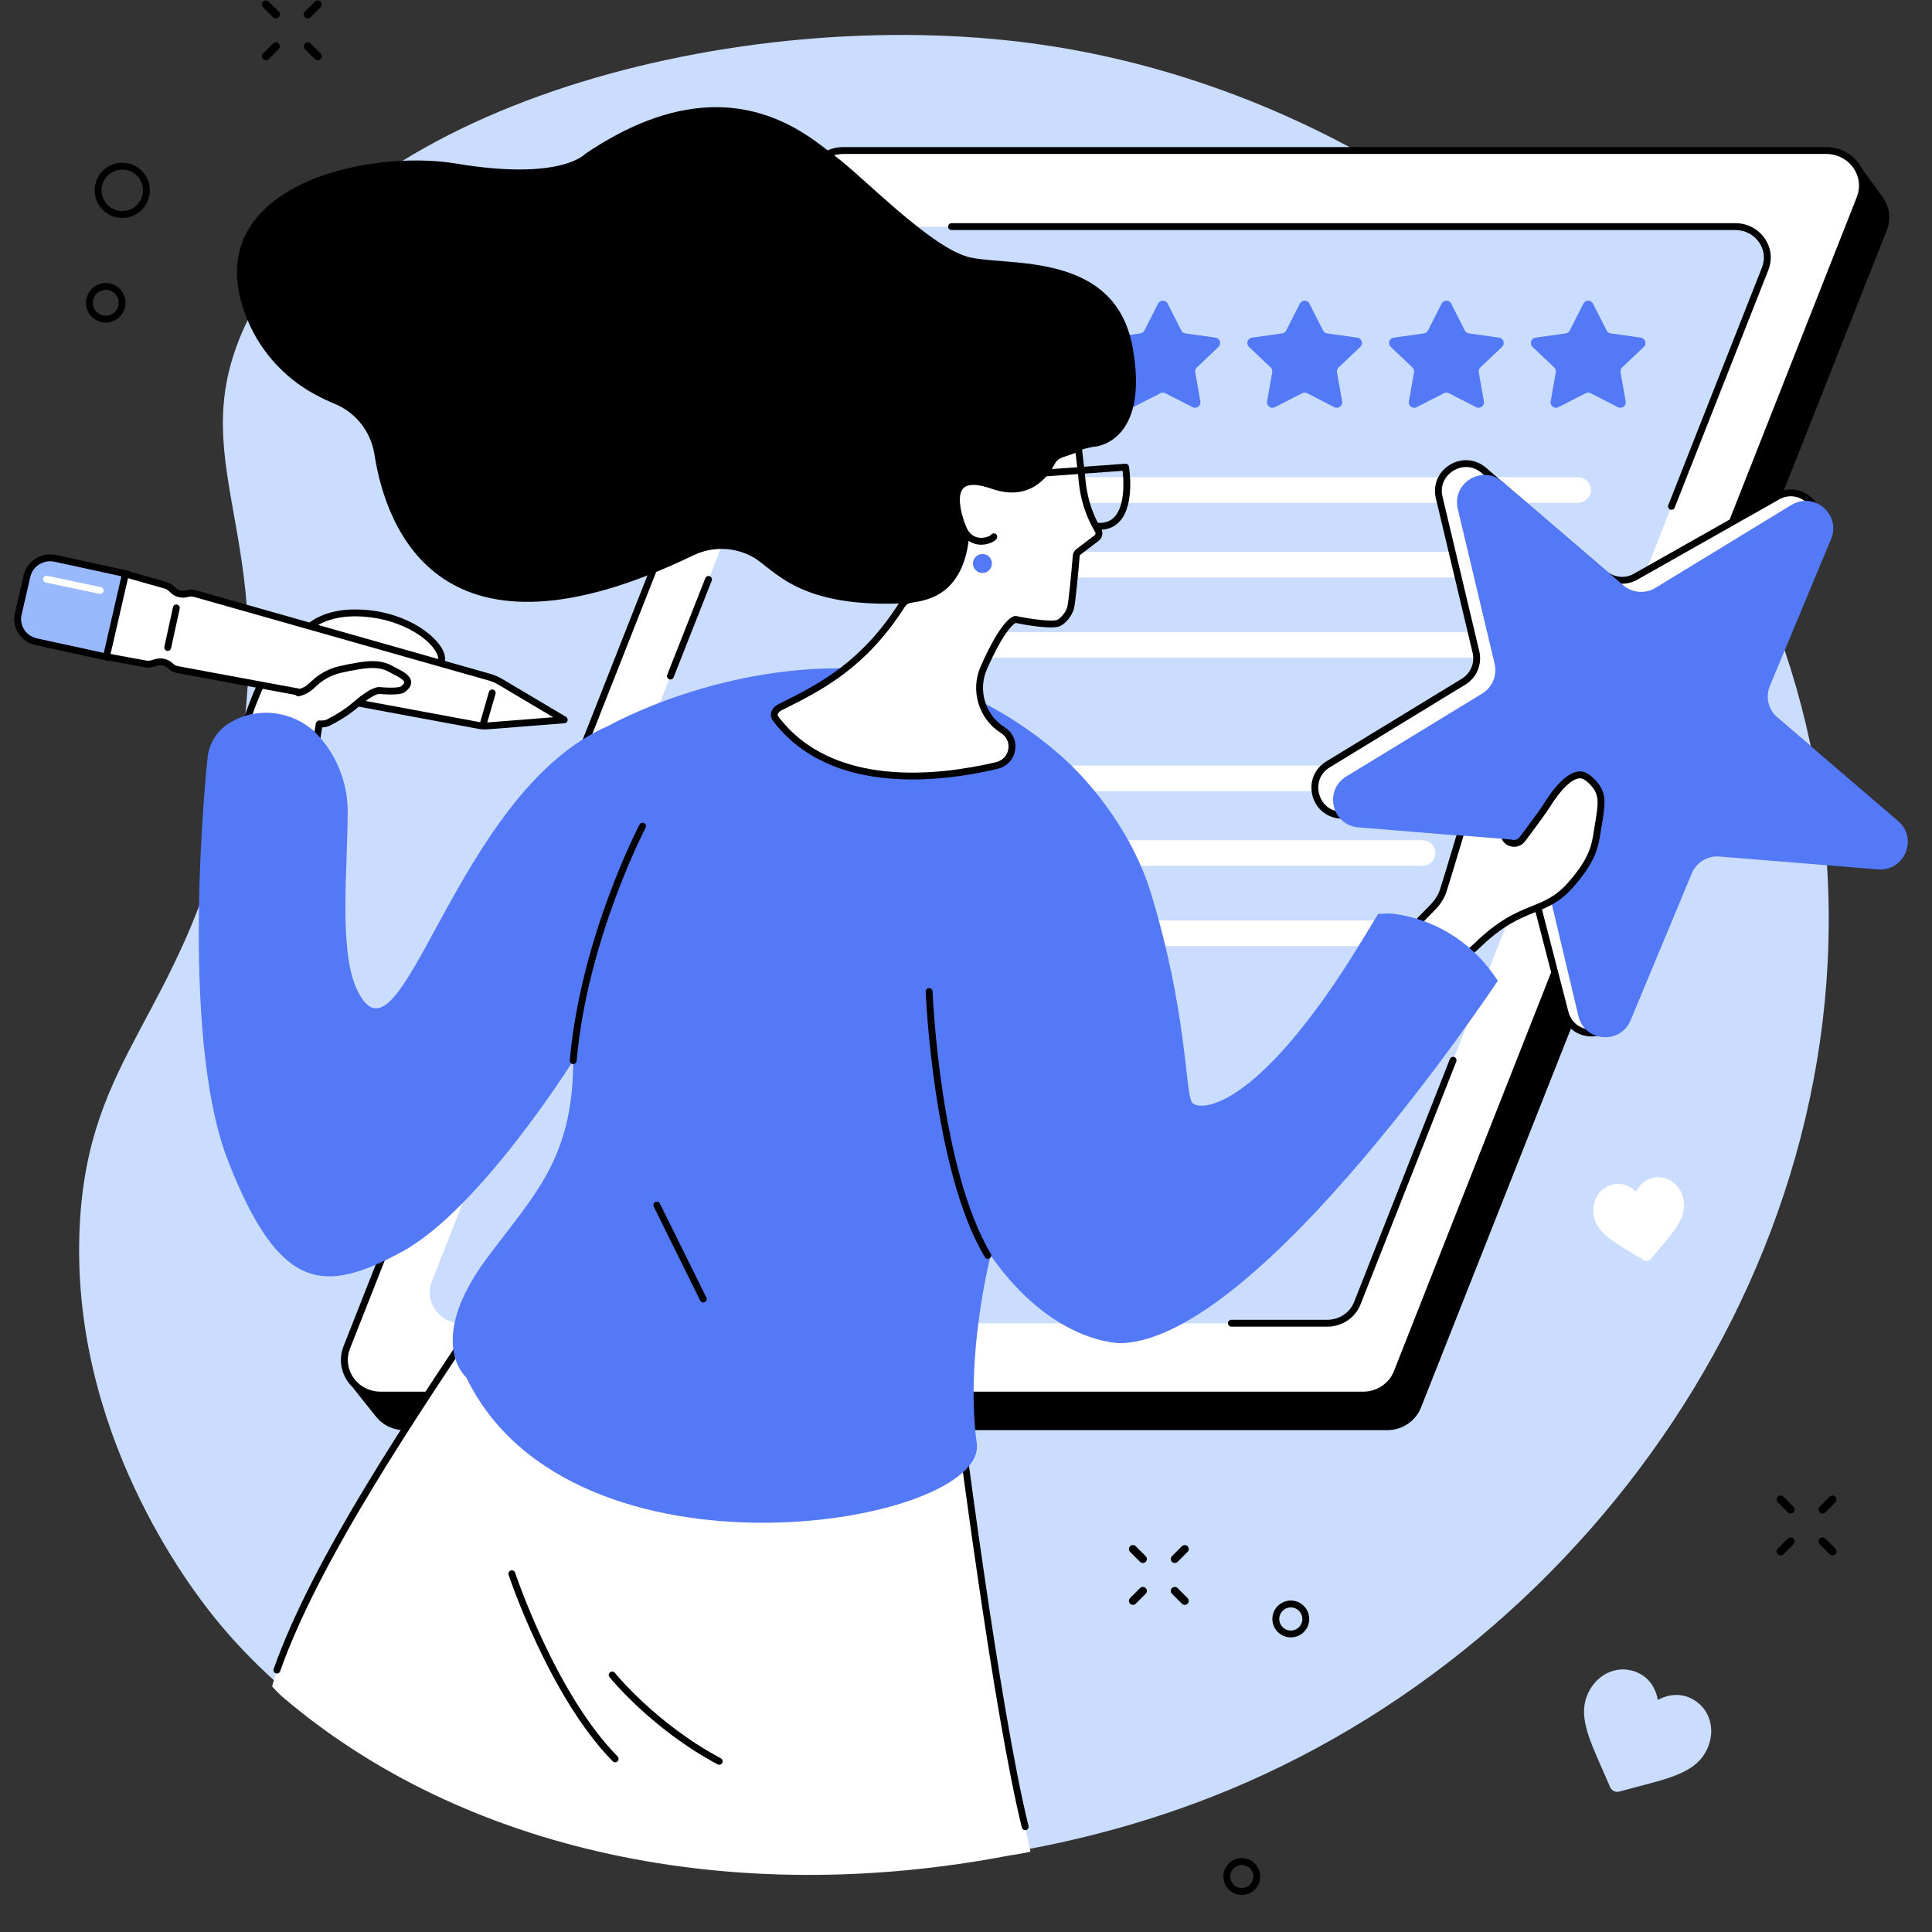 <svg xmlns="http://www.w3.org/2000/svg" xmlns:xlink="http://www.w3.org/1999/xlink" width="1080" zoomAndPan="magnify" viewBox="0 0 810 810" height="1080" preserveAspectRatio="xMidYMid meet" version="1.0"><rect x="0" y="0" width="810" height="810" fill="#333333" stroke="none"/><defs><clipPath id="e51c96977e"><path d="M 5.57 232 L 55 232 L 55 278 L 5.57 278 Z M 5.57 232 " clip-rule="nonzero"/></clipPath></defs><path fill="#caddff" d="M 95.992 339.078 C 122.305 228.297 74.758 197.922 102.457 137.164 C 145.078 43.676 309.742 1.301 433.988 18.344 C 586.16 39.23 733.566 156.918 761.914 327.434 C 792.113 509.027 676.141 683.59 515.34 750.387 C 371.746 810.035 179.348 789.16 89.789 678.004 C 80.082 665.957 28.992 599.984 33.445 513.52 C 37.129 442.055 75.137 426.898 95.992 339.078 " fill-opacity="1" fill-rule="nonzero"/><path fill="#000000" d="M 169.578 599.598 L 581.602 599.598 C 587.883 599.598 593.508 595.832 595.75 590.133 L 791.078 96.449 C 793.012 91.527 792.066 86.414 789.258 82.594 C 786.555 78.91 778.742 68.039 778.742 68.039 L 364.895 76.414 C 358.617 76.414 352.988 80.18 350.738 85.883 L 148.121 581.969 C 148.121 581.969 154.539 590.125 157.688 594 C 160.418 597.363 164.641 599.598 169.578 599.598 " fill-opacity="1" fill-rule="nonzero"/><path fill="#ffffff" d="M 159.551 584.891 L 571.578 584.891 C 577.852 584.891 583.484 581.125 585.734 575.426 L 779.82 83.133 C 783.629 73.477 776.297 63.105 765.668 63.105 L 353.641 63.105 C 347.363 63.105 341.738 66.867 339.488 72.566 L 145.398 564.863 C 141.59 574.52 148.922 584.891 159.551 584.891 " fill-opacity="1" fill-rule="nonzero"/><path fill="#000000" d="M 353.641 64.543 C 347.996 64.543 342.844 67.977 340.828 73.098 L 146.738 565.391 C 145.141 569.445 145.637 573.852 148.102 577.473 C 150.648 581.219 154.93 583.457 159.551 583.457 L 571.578 583.457 C 577.227 583.457 582.379 580.016 584.391 574.898 L 778.48 82.605 C 780.078 78.551 779.582 74.141 777.121 70.52 C 774.566 66.777 770.289 64.543 765.664 64.543 Z M 571.578 586.328 L 159.551 586.328 C 153.977 586.328 148.809 583.625 145.723 579.09 C 142.711 574.672 142.105 569.289 144.062 564.332 L 338.148 72.039 C 340.598 65.836 346.824 61.66 353.641 61.66 L 765.664 61.66 C 771.246 61.66 776.414 64.371 779.496 68.902 C 782.508 73.328 783.113 78.707 781.16 83.664 L 587.074 575.953 C 584.621 582.16 578.395 586.328 571.578 586.328 " fill-opacity="1" fill-rule="nonzero"/><path fill="#caddff" d="M 193.512 554.848 L 556.547 554.848 C 562.078 554.848 567.035 551.527 569.016 546.504 L 740.027 112.746 C 743.387 104.234 736.926 95.102 727.559 95.102 L 364.523 95.102 C 358.992 95.102 354.035 98.414 352.051 103.441 L 181.043 537.199 C 177.688 545.707 184.145 554.848 193.512 554.848 " fill-opacity="1" fill-rule="nonzero"/><path fill="#000000" d="M 700.77 213.746 C 700.598 213.746 700.418 213.715 700.246 213.648 C 699.504 213.355 699.137 212.52 699.43 211.785 L 738.723 112.129 C 740.105 108.605 739.672 104.785 737.539 101.637 C 735.324 98.391 731.602 96.445 727.586 96.445 L 398.934 96.445 C 398.141 96.445 397.492 95.801 397.492 95.008 C 397.492 94.211 398.141 93.57 398.934 93.57 L 727.586 93.57 C 732.555 93.57 737.168 95.98 739.91 100.023 C 742.602 103.969 743.137 108.762 741.398 113.184 L 702.109 212.84 C 701.887 213.406 701.34 213.746 700.77 213.746 " fill-opacity="1" fill-rule="nonzero"/><path fill="#000000" d="M 556.57 556.199 L 516.273 556.199 C 515.48 556.199 514.836 555.551 514.836 554.758 C 514.836 553.965 515.48 553.32 516.273 553.32 L 556.57 553.32 C 561.477 553.32 565.953 550.336 567.707 545.887 L 607.875 444 C 608.172 443.262 609.004 442.898 609.738 443.191 C 610.484 443.48 610.844 444.316 610.555 445.055 L 570.383 546.945 C 568.203 552.477 562.648 556.199 556.57 556.199 " fill-opacity="1" fill-rule="nonzero"/><path fill="#000000" d="M 281.078 284.875 C 280.902 284.875 280.723 284.844 280.547 284.777 C 279.809 284.488 279.445 283.648 279.738 282.914 L 295.711 242.406 C 296 241.664 296.836 241.301 297.574 241.59 C 298.316 241.887 298.68 242.719 298.387 243.461 L 282.414 283.965 C 282.191 284.535 281.648 284.875 281.078 284.875 " fill-opacity="1" fill-rule="nonzero"/><path fill="#ffffff" d="M 395.793 210.809 L 661.48 210.809 C 663.797 210.809 665.871 209.395 666.66 207.266 C 667.953 203.773 665.289 200.09 661.48 200.09 L 395.793 200.09 C 393.66 200.09 391.715 201.285 390.805 203.16 C 389.082 206.715 391.746 210.809 395.793 210.809 " fill-opacity="1" fill-rule="nonzero"/><path fill="#ffffff" d="M 384.941 242.082 L 650.902 242.082 C 653.145 242.082 655.145 240.691 655.926 238.59 C 657.227 235.086 654.633 231.359 650.902 231.359 L 384.941 231.359 C 382.891 231.359 381.02 232.535 380.121 234.379 C 378.391 237.938 380.98 242.082 384.941 242.082 " fill-opacity="1" fill-rule="nonzero"/><path fill="#ffffff" d="M 371.164 275.738 L 637.125 275.738 C 639.363 275.738 641.371 274.34 642.152 272.242 C 643.449 268.738 640.859 265.012 637.125 265.012 L 371.164 265.012 C 369.105 265.012 367.238 266.188 366.344 268.035 C 364.613 271.594 367.207 275.738 371.164 275.738 " fill-opacity="1" fill-rule="nonzero"/><path fill="#ffffff" d="M 341.168 331.719 L 607.129 331.719 C 609.375 331.719 611.375 330.328 612.156 328.227 C 613.457 324.727 610.867 321.004 607.129 321.004 L 341.168 321.004 C 339.117 321.004 337.242 322.172 336.348 324.02 C 334.621 327.582 337.215 331.719 341.168 331.719 " fill-opacity="1" fill-rule="nonzero"/><path fill="#ffffff" d="M 330.594 362.992 L 596.281 362.992 C 598.602 362.992 600.672 361.578 601.465 359.449 C 602.758 355.957 600.094 352.273 596.281 352.273 L 330.594 352.273 C 328.461 352.273 326.52 353.465 325.609 355.34 C 323.883 358.898 326.547 362.992 330.594 362.992 " fill-opacity="1" fill-rule="nonzero"/><path fill="#ffffff" d="M 316.68 396.648 L 582.641 396.648 C 584.879 396.648 586.887 395.25 587.668 393.152 C 588.965 389.652 586.371 385.926 582.641 385.926 L 316.68 385.926 C 314.621 385.926 312.754 387.102 311.859 388.949 C 310.129 392.508 312.723 396.648 316.68 396.648 " fill-opacity="1" fill-rule="nonzero"/><path fill="#5479f7" d="M 663.84 127.297 L 658.125 138.559 C 657.793 139.215 657.156 139.668 656.43 139.773 L 643.766 141.562 C 641.887 141.828 641.152 144.141 642.523 145.441 L 651.609 154.055 C 652.16 154.578 652.414 155.34 652.277 156.086 L 650.121 168.316 C 649.801 170.148 651.715 171.566 653.375 170.719 L 664.82 164.859 C 665.473 164.527 666.234 164.527 666.879 164.859 L 678.328 170.719 C 679.988 171.566 681.906 170.148 681.582 168.316 L 679.426 156.086 C 679.293 155.34 679.547 154.578 680.098 154.055 L 689.184 145.441 C 690.555 144.141 689.812 141.828 687.941 141.562 L 675.273 139.773 C 674.543 139.668 673.91 139.215 673.578 138.559 L 667.863 127.297 C 667.031 125.648 664.676 125.648 663.84 127.297 " fill-opacity="1" fill-rule="nonzero"/><path fill="#5479f7" d="M 604.398 127.297 L 598.684 138.555 C 598.352 139.215 597.715 139.668 596.984 139.773 L 584.32 141.562 C 582.445 141.824 581.707 144.137 583.078 145.438 L 592.168 154.055 C 592.715 154.574 592.973 155.336 592.836 156.082 L 590.684 168.316 C 590.359 170.148 592.273 171.57 593.938 170.715 L 605.379 164.863 C 606.027 164.527 606.793 164.527 607.441 164.863 L 618.891 170.715 C 620.543 171.57 622.461 170.148 622.145 168.316 L 619.98 156.082 C 619.852 155.336 620.105 154.574 620.652 154.055 L 629.738 145.438 C 631.109 144.137 630.371 141.824 628.5 141.562 L 615.832 139.773 C 615.105 139.668 614.473 139.215 614.137 138.555 L 608.426 127.297 C 607.586 125.648 605.234 125.648 604.398 127.297 " fill-opacity="1" fill-rule="nonzero"/><path fill="#5479f7" d="M 544.961 127.297 L 539.246 138.555 C 538.914 139.215 538.277 139.668 537.547 139.773 L 524.879 141.562 C 523.012 141.824 522.273 144.137 523.645 145.438 L 532.73 154.055 C 533.277 154.574 533.531 155.336 533.398 156.082 L 531.242 168.316 C 530.918 170.148 532.836 171.57 534.492 170.715 L 545.941 164.863 C 546.59 164.527 547.352 164.527 547.996 164.863 L 559.445 170.715 C 561.109 171.57 563.023 170.148 562.699 168.316 L 560.547 156.082 C 560.414 155.336 560.66 154.574 561.215 154.055 L 570.301 145.438 C 571.676 144.137 570.934 141.824 569.066 141.562 L 556.398 139.773 C 555.664 139.668 555.031 139.215 554.699 138.555 L 548.984 127.297 C 548.148 125.648 545.793 125.648 544.961 127.297 " fill-opacity="1" fill-rule="nonzero"/><path fill="#5479f7" d="M 485.516 127.297 L 479.801 138.555 C 479.469 139.215 478.836 139.668 478.109 139.773 L 465.441 141.562 C 463.566 141.824 462.828 144.137 464.199 145.438 L 473.285 154.055 C 473.84 154.574 474.09 155.336 473.961 156.082 L 471.801 168.316 C 471.477 170.148 473.395 171.57 475.055 170.715 L 486.5 164.863 C 487.145 164.527 487.914 164.527 488.559 164.863 L 500.008 170.715 C 501.664 171.57 503.582 170.148 503.254 168.316 L 501.102 156.082 C 500.973 155.336 501.223 154.574 501.773 154.055 L 510.859 145.438 C 512.23 144.137 511.496 141.824 509.621 141.562 L 496.953 139.773 C 496.227 139.668 495.59 139.215 495.254 138.555 L 489.547 127.297 C 488.707 125.648 486.352 125.648 485.516 127.297 " fill-opacity="1" fill-rule="nonzero"/><path fill="#ffffff" d="M 118.184 711.199 C 116.625 709.867 114.086 707.039 114.086 707.039 C 114.086 707.039 115.512 701.867 115.961 700.586 C 131.75 655.535 169.035 599.52 208.047 541.566 C 268.332 452.012 383.438 568.746 399.418 585.715 C 400.617 586.988 401.391 588.605 401.609 590.344 C 403.965 608.773 414.938 720.262 429.812 765.871 C 431.703 774.418 431.992 776.348 431.992 776.348 C 431.992 776.348 426.855 777.445 423.293 777.902 C 307.242 800.227 194.281 776.371 118.184 711.199 " fill-opacity="1" fill-rule="nonzero"/><path fill="#000000" d="M 257.91 738.852 C 257.539 738.852 257.168 738.707 256.887 738.426 C 230.332 711.504 213.398 660.762 213.23 660.25 C 212.98 659.496 213.391 658.68 214.145 658.434 C 214.902 658.184 215.715 658.594 215.965 659.348 C 216.129 659.852 232.859 709.965 258.934 736.402 C 259.492 736.969 259.488 737.879 258.922 738.438 C 258.641 738.711 258.277 738.852 257.91 738.852 " fill-opacity="1" fill-rule="nonzero"/><path fill="#000000" d="M 301.535 739.883 C 301.305 739.883 301.074 739.828 300.855 739.715 C 273.012 724.836 255.715 703.355 255.543 703.141 C 255.047 702.52 255.148 701.613 255.77 701.121 C 256.391 700.625 257.297 700.727 257.793 701.344 C 257.961 701.559 274.914 722.59 302.211 737.176 C 302.914 737.547 303.18 738.418 302.805 739.121 C 302.547 739.605 302.047 739.883 301.535 739.883 " fill-opacity="1" fill-rule="nonzero"/><path fill="#000000" d="M 429.812 767.312 C 429.168 767.312 428.578 766.875 428.414 766.219 C 416.359 717.344 400.973 596.766 399.906 588.352 C 394.625 582.613 322.27 505.438 261.262 509.73 C 240.328 511.203 222.824 522.188 209.238 542.367 C 173.848 594.945 133.73 654.543 117.453 700.676 C 117.188 701.422 116.367 701.816 115.621 701.551 C 114.871 701.285 114.477 700.465 114.742 699.715 C 131.141 653.238 171.363 593.484 206.852 540.762 C 220.961 519.809 239.199 508.398 261.066 506.855 C 294.836 504.473 331.477 526.371 356.273 545.156 C 383.043 565.426 402.156 586.543 402.348 586.754 C 402.543 586.973 402.668 587.246 402.703 587.539 C 402.863 588.809 418.812 715.293 431.207 765.531 C 431.398 766.301 430.926 767.082 430.152 767.273 C 430.043 767.301 429.926 767.312 429.812 767.312 " fill-opacity="1" fill-rule="nonzero"/><path fill="#ffffff" d="M 744.805 208.371 L 686.066 241.594 C 681.809 244.191 676.371 243.754 672.586 240.508 L 622.082 197.184 C 613.621 189.93 600.812 197.738 603.395 208.582 L 618.793 273.324 C 619.949 278.172 617.848 283.211 613.598 285.805 L 556.789 320.465 C 547.273 326.266 550.746 340.855 561.852 341.75 L 628.176 347.113 C 633.141 347.516 637.289 351.074 638.441 355.918 L 656.098 424.25 C 658.68 435.094 673.625 436.305 677.91 426.016 L 701.242 360.992 C 703.164 356.391 707.824 353.547 712.789 353.949 L 779.113 359.312 C 790.219 360.203 795.988 346.363 787.527 339.105 L 737.02 295.781 C 733.242 292.539 731.973 287.223 733.895 282.621 L 761.414 222.621 C 765.703 212.332 754.32 202.566 744.805 208.371 " fill-opacity="1" fill-rule="nonzero"/><path fill="#000000" d="M 744.801 208.371 L 744.812 208.371 Z M 614.695 195.797 C 612.691 195.797 610.82 196.426 609.34 197.324 C 606.32 199.172 603.543 203.008 604.789 208.25 L 620.184 272.992 C 621.496 278.465 619.141 284.113 614.336 287.039 L 557.535 321.699 C 552.926 324.5 552.164 329.176 552.977 332.617 C 553.801 336.062 556.586 339.887 561.965 340.328 L 628.289 345.68 C 633.891 346.137 638.539 350.117 639.836 355.594 L 657.484 423.895 C 658.738 429.172 662.953 431.344 666.473 431.629 C 669.996 431.914 674.508 430.441 676.582 425.461 L 699.887 360.512 C 702.074 355.254 707.281 352.062 712.902 352.52 L 779.223 357.875 C 784.574 358.328 787.965 354.977 789.328 351.711 C 790.688 348.445 790.68 343.707 786.59 340.203 L 736.082 296.875 C 731.809 293.215 730.398 287.266 732.559 282.074 L 760.105 222.027 C 762.156 217.094 760.023 212.855 757.344 210.559 C 754.656 208.25 750.156 206.797 745.551 209.602 C 745.531 209.613 745.52 209.617 745.508 209.629 L 686.77 242.852 C 682.012 245.758 675.918 245.266 671.648 241.605 L 621.141 198.281 C 619.047 196.484 616.801 195.797 614.695 195.797 Z M 667.348 434.539 C 666.98 434.539 666.617 434.527 666.242 434.496 C 660.543 434.035 656.016 430.145 654.695 424.586 L 637.047 356.281 C 636.027 352 632.414 348.902 628.055 348.551 L 561.73 343.191 C 556.035 342.734 551.504 338.848 550.184 333.281 C 548.855 327.727 551.156 322.211 556.031 319.238 L 612.84 284.582 C 616.574 282.309 618.402 277.914 617.391 273.66 L 601.992 208.922 C 600.672 203.363 602.965 197.844 607.84 194.871 C 612.727 191.895 618.676 192.379 623.012 196.094 L 673.516 239.422 C 676.84 242.27 681.582 242.652 685.316 240.371 L 744.074 207.133 C 748.945 204.168 754.891 204.656 759.219 208.371 C 763.555 212.094 764.938 217.902 762.738 223.176 L 735.195 283.223 C 733.531 287.219 734.633 291.844 737.957 294.691 L 788.461 338.016 C 792.797 341.734 794.18 347.543 791.984 352.82 C 789.789 358.094 784.695 361.203 778.996 360.746 L 712.668 355.391 C 708.324 355.035 704.254 357.516 702.57 361.555 L 679.262 426.504 C 677.184 431.5 672.59 434.539 667.348 434.539 " fill-opacity="1" fill-rule="nonzero"/><path fill="#5479f7" d="M 751.031 211.711 L 694.074 246.457 C 689.805 249.059 684.348 248.617 680.551 245.363 L 629.914 201.926 C 621.43 194.648 608.594 202.48 611.176 213.352 L 626.617 278.27 C 627.773 283.129 625.672 288.184 621.406 290.789 L 564.445 325.531 C 554.902 331.355 558.383 345.984 569.523 346.887 L 636.02 352.262 C 641.004 352.66 645.164 356.227 646.32 361.086 L 661.758 426 C 664.344 436.875 679.332 438.086 683.633 427.77 L 709.293 366.172 C 711.211 361.559 715.887 358.711 720.867 359.109 L 787.367 364.488 C 798.508 365.383 804.293 351.504 795.809 344.227 L 745.164 300.789 C 741.371 297.527 740.109 292.203 742.027 287.594 L 767.688 226 C 771.988 215.684 760.574 205.891 751.031 211.711 " fill-opacity="1" fill-rule="nonzero"/><path fill="#ffffff" d="M 668.414 328.715 C 672.336 333.383 671.543 337.289 669.875 347.246 C 668.793 353.742 668.594 359.59 658.367 371.137 C 647.086 383.867 638.078 378.109 619.219 396.492 C 600.359 414.875 590.488 390.832 590.488 390.832 L 600.785 380.27 C 602.609 378.398 604.086 376.211 604.957 373.777 C 605.93 371.059 616.164 336.758 616.164 336.758 C 619.078 331.074 627.723 332.109 629.133 338.312 L 629.344 339.242 L 630.594 349.875 C 630.977 353.621 635.906 354.938 638.195 351.902 C 642.27 346.5 647.027 340.082 648.586 337.555 C 651.156 333.395 658.867 322.211 664.625 325.445 C 666.062 326.254 667.328 327.422 668.414 328.715 " fill-opacity="1" fill-rule="nonzero"/><path fill="#000000" d="M 592.207 391.121 C 593.406 393.555 597.316 400.473 603.578 401.762 C 608.051 402.684 612.977 400.566 618.215 395.457 C 628.496 385.441 635.844 382.477 642.328 379.863 C 647.656 377.711 652.262 375.855 657.285 370.184 C 666.438 359.867 667.297 354.363 668.215 348.547 C 668.293 348.035 668.371 347.52 668.461 347.004 L 668.605 346.109 C 670.125 337.047 670.688 333.652 667.316 329.645 C 666.223 328.344 665.082 327.352 663.922 326.699 C 660.109 324.566 653.941 331.621 649.809 338.312 C 648.516 340.41 644.992 345.273 639.344 352.77 C 637.926 354.648 635.535 355.445 633.242 354.805 C 630.961 354.164 629.395 352.336 629.164 350.02 L 627.922 339.488 L 627.727 338.637 C 627.117 335.953 624.926 334.746 623.078 334.512 C 621.223 334.273 618.801 334.891 617.504 337.309 C 616.703 339.98 607.266 371.594 606.309 374.266 C 605.406 376.785 603.891 379.141 601.816 381.273 Z M 605.664 404.852 C 604.762 404.852 603.867 404.762 602.98 404.578 C 593.902 402.695 589.344 391.836 589.156 391.375 C 588.938 390.848 589.059 390.234 589.453 389.828 L 599.754 379.266 C 601.543 377.43 602.844 375.418 603.602 373.297 C 604.555 370.641 614.68 336.688 614.785 336.344 C 614.809 336.262 614.84 336.176 614.883 336.098 C 616.504 332.945 619.859 331.207 623.438 331.656 C 626.977 332.105 629.766 334.586 630.535 338 L 630.746 338.926 C 630.758 338.973 630.766 339.023 630.77 339.074 L 632.023 349.707 C 632.145 350.855 632.887 351.715 634.016 352.035 C 634.926 352.285 636.203 352.16 637.047 351.039 C 642.559 343.719 646.129 338.789 647.359 336.801 C 650.492 331.73 658.5 320.359 665.332 324.191 C 666.793 325.016 668.203 326.23 669.516 327.785 C 673.75 332.82 673.027 337.137 671.449 346.586 L 671.301 347.477 C 671.215 347.98 671.137 348.488 671.059 348.992 C 670.113 354.961 669.145 361.141 659.441 372.09 C 653.965 378.27 649.07 380.242 643.402 382.531 C 637.168 385.043 630.098 387.895 620.227 397.523 C 615.223 402.398 610.336 404.852 605.664 404.852 " fill-opacity="1" fill-rule="nonzero"/><path fill="#ffffff" d="M 148.848 290.074 C 150.281 288.711 152.145 287.852 154.125 287.535 C 162.008 286.285 180.285 282.945 184.375 278.34 C 188.984 273.152 172.871 256.523 147.875 256.969 C 141.141 257.094 134.172 258.969 129.66 262.93 C 128.488 263.957 128.949 263.711 127.309 265.027 C 109.898 278.996 107.09 292.82 102.332 304.875 C 95.766 321.516 108.891 342.551 130.539 317.047 C 133.832 313.164 132.492 300.637 136.656 297.922 C 140.73 295.27 146.086 292.715 148.848 290.074 " fill-opacity="1" fill-rule="nonzero"/><path fill="#000000" d="M 148.848 290.074 L 148.859 290.074 Z M 148.836 258.402 C 148.527 258.402 148.215 258.406 147.902 258.41 C 140.824 258.535 134.523 260.578 130.609 264.012 C 130.176 264.391 129.984 264.578 129.816 264.75 C 129.512 265.051 129.254 265.312 128.207 266.148 C 113.742 277.762 109.684 288.957 105.762 299.789 C 105.059 301.73 104.398 303.559 103.672 305.402 C 100.418 313.645 102.234 323.027 107.723 326.316 C 113.223 329.609 121.141 325.895 129.441 316.113 C 130.688 314.645 131.203 311.168 131.703 307.801 C 132.41 303.039 133.078 298.539 135.871 296.719 C 137.32 295.777 138.926 294.844 140.484 293.938 C 143.281 292.316 146.176 290.641 147.855 289.035 C 149.469 287.496 151.559 286.484 153.898 286.113 C 169.676 283.609 180.668 280.352 183.301 277.387 C 184.109 276.473 183.57 274.902 183.176 274.051 C 180.117 267.402 166.555 258.402 148.836 258.402 Z M 112.023 330.324 C 109.379 330.324 107.426 329.492 106.246 328.785 C 99.602 324.805 97.246 313.84 100.996 304.344 C 101.707 302.547 102.359 300.73 103.059 298.809 C 106.926 288.129 111.312 276.02 126.406 263.906 C 127.332 263.164 127.527 262.969 127.781 262.715 C 127.98 262.512 128.207 262.289 128.715 261.844 C 133.129 257.973 140.105 255.668 147.848 255.531 C 148.191 255.527 148.535 255.523 148.875 255.523 C 168.617 255.523 182.535 265.773 185.793 272.848 C 186.977 275.426 186.855 277.719 185.453 279.297 C 181.199 284.082 164.141 287.406 154.352 288.957 C 152.59 289.234 151.031 289.984 149.844 291.117 C 147.918 292.957 145.008 294.645 141.926 296.434 C 140.402 297.316 138.828 298.227 137.441 299.129 C 135.734 300.242 135.105 304.484 134.551 308.223 C 133.965 312.16 133.414 315.879 131.637 317.973 C 123.262 327.84 116.602 330.324 112.023 330.324 " fill-opacity="1" fill-rule="nonzero"/><path fill="#5479f7" d="M 362.289 280.512 C 392.855 282.363 421.68 296.668 444.469 316.574 C 459.141 329.383 475.219 350.855 482.293 373.715 C 497.754 423.691 496.855 457.953 499.738 462.168 C 502.285 465.879 523.906 466.523 562.801 407.367 C 568.047 399.387 577.789 383.164 577.789 383.164 L 581.371 382.992 C 582.168 382.957 582.977 382.973 583.77 383.07 C 583.988 383.094 584.195 383.121 584.414 383.145 C 601.363 385.324 616.438 394.766 626.082 408.496 L 627.965 411.168 C 627.965 411.168 528.91 560.805 470.355 563.129 C 470.355 563.129 441.75 564.113 415.332 526.324 C 415.332 526.324 404.52 568.371 409.504 605.102 C 414.16 639.406 239.789 668.84 195.52 577.543 C 195.52 577.543 178.051 562.605 204.18 527.449 C 223.809 501.051 240.32 485.879 240.32 444.68 C 240.32 444.68 201.344 506.945 168.621 524.738 C 135.902 542.527 117.266 541.898 95.684 486.891 C 74.543 433.008 86.961 318.297 86.961 318.297 C 87.414 312.277 90.586 306.695 95.766 303.379 C 96.082 303.172 96.41 302.969 96.754 302.773 C 107.941 296.199 122.336 298.016 131.852 306.73 C 140.836 315.734 145.82 327.801 145.781 340.348 C 145.715 364.105 142.078 398.043 149.375 414.25 C 168.141 455.914 189.797 332.32 255.238 304.234 C 255.238 304.234 303.309 276.941 362.289 280.512 " fill-opacity="1" fill-rule="nonzero"/><path fill="#000000" d="M 240.324 446.121 C 240.281 446.121 240.238 446.117 240.195 446.117 C 239.402 446.047 238.82 445.344 238.887 444.555 C 243.418 393.086 267.875 346.176 268.121 345.707 C 268.492 345.004 269.367 344.734 270.066 345.105 C 270.77 345.477 271.039 346.344 270.668 347.047 C 270.426 347.512 246.23 393.926 241.754 444.809 C 241.688 445.559 241.059 446.121 240.324 446.121 " fill-opacity="1" fill-rule="nonzero"/><path fill="#000000" d="M 414.148 527.766 C 413.66 527.766 413.18 527.516 412.91 527.066 C 391.125 490.707 388.129 416.508 388.105 415.762 C 388.074 414.969 388.695 414.301 389.488 414.27 C 390.258 414.227 390.949 414.859 390.98 415.652 C 391.008 416.395 393.977 489.863 415.383 525.586 C 415.789 526.27 415.566 527.152 414.883 527.562 C 414.656 527.699 414.398 527.766 414.148 527.766 " fill-opacity="1" fill-rule="nonzero"/><path fill="#000000" d="M 294.848 546.07 C 294.316 546.07 293.809 545.773 293.555 545.273 L 274.086 505.875 C 273.734 505.164 274.027 504.301 274.738 503.945 C 275.453 503.594 276.312 503.891 276.668 504.602 L 296.133 543.992 C 296.484 544.707 296.195 545.57 295.484 545.922 C 295.277 546.023 295.059 546.07 294.848 546.07 " fill-opacity="1" fill-rule="nonzero"/><path fill="#ffffff" d="M 52.422 240.559 L 44.008 275.211 L 61.027 278.355 C 61.965 278.531 62.934 278.477 63.848 278.207 L 65.504 277.719 C 67.59 277.102 69.855 277.652 71.398 279.152 C 72.238 279.965 73.309 280.516 74.469 280.73 L 200.938 304.184 C 201.98 304.375 203.047 304.434 204.105 304.348 L 236.566 301.785 L 209.789 285.883 C 208.332 285.016 206.766 284.344 205.125 283.875 L 81.773 248.887 C 80.719 248.59 79.605 248.582 78.547 248.863 L 78.281 248.934 C 76.25 249.48 74.074 248.934 72.566 247.492 L 71.809 246.77 C 71.109 246.105 70.258 245.617 69.32 245.355 L 52.422 240.559 " fill-opacity="1" fill-rule="nonzero"/><path fill="#000000" d="M 67.223 276.031 C 69.137 276.031 71.004 276.758 72.402 278.117 C 73.039 278.734 73.844 279.148 74.734 279.312 L 201.199 302.77 C 202.125 302.941 203.062 302.988 203.992 302.914 L 231.938 300.707 L 209.059 287.117 C 207.707 286.316 206.25 285.691 204.73 285.262 L 81.379 250.27 C 80.578 250.043 79.727 250.039 78.918 250.254 L 78.652 250.324 C 76.145 250.992 73.434 250.309 71.574 248.531 L 70.812 247.812 C 70.289 247.312 69.637 246.938 68.926 246.738 L 53.465 242.352 L 45.766 274.074 L 61.285 276.941 C 61.996 277.07 62.746 277.031 63.438 276.828 L 65.098 276.34 C 65.797 276.133 66.516 276.031 67.223 276.031 Z M 203.148 305.828 C 202.32 305.828 201.492 305.75 200.68 305.598 L 74.207 282.145 C 72.762 281.875 71.445 281.199 70.398 280.184 C 69.223 279.043 67.504 278.629 65.914 279.098 L 64.254 279.586 C 63.129 279.922 61.922 279.984 60.766 279.77 L 43.746 276.629 C 43.359 276.555 43.016 276.332 42.801 275.996 C 42.586 275.664 42.516 275.258 42.609 274.871 L 51.023 240.223 C 51.117 239.84 51.359 239.516 51.695 239.316 C 52.035 239.121 52.434 239.066 52.812 239.176 L 69.715 243.969 C 70.871 244.297 71.938 244.906 72.801 245.727 L 73.559 246.453 C 74.699 247.539 76.367 247.961 77.91 247.543 L 78.172 247.477 C 79.48 247.121 80.863 247.133 82.164 247.5 L 205.52 282.492 C 207.277 282.992 208.961 283.715 210.527 284.641 L 237.305 300.547 C 237.844 300.867 238.113 301.5 237.969 302.113 C 237.828 302.723 237.309 303.172 236.684 303.219 L 204.219 305.785 C 203.863 305.812 203.504 305.828 203.148 305.828 " fill-opacity="1" fill-rule="nonzero"/><path fill="#000000" d="M 202.445 305.531 C 202.312 305.531 202.18 305.512 202.043 305.473 C 201.281 305.25 200.84 304.453 201.059 303.691 L 204.977 290.102 C 205.199 289.34 205.992 288.895 206.758 289.121 C 207.523 289.34 207.965 290.137 207.742 290.902 L 203.824 304.488 C 203.645 305.117 203.07 305.531 202.445 305.531 " fill-opacity="1" fill-rule="nonzero"/><path fill="#99b9ff" d="M 15.207 269.055 L 44.582 275.449 L 52.621 240.512 L 23.25 234.113 C 17.867 232.941 12.527 236.234 11.32 241.473 L 7.645 257.449 C 6.441 262.684 9.824 267.879 15.207 269.055 " fill-opacity="1" fill-rule="nonzero"/><g clip-path="url(#e51c96977e)"><path fill="#000000" d="M 21.062 235.316 C 17.148 235.316 13.609 237.938 12.723 241.793 L 9.047 257.773 C 8.562 259.887 8.938 262.062 10.105 263.898 C 11.324 265.824 13.242 267.152 15.512 267.645 L 43.5 273.742 L 50.895 241.609 L 22.941 235.52 C 22.312 235.383 21.684 235.316 21.062 235.316 Z M 45.664 277.16 L 14.902 270.461 C 11.875 269.801 9.309 268.02 7.672 265.441 C 6.094 262.945 5.582 259.992 6.242 257.125 L 9.918 241.148 C 11.301 235.156 17.414 231.367 23.555 232.707 L 54.352 239.418 L 45.664 277.16 " fill-opacity="1" fill-rule="nonzero"/></g><path fill="#000000" d="M 70.312 272.895 C 70.211 272.895 70.105 272.879 70.004 272.855 C 69.227 272.688 68.738 271.922 68.906 271.145 L 72.531 254.559 C 72.699 253.789 73.469 253.293 74.246 253.461 C 75.02 253.633 75.516 254.398 75.344 255.176 L 71.719 271.762 C 71.57 272.434 70.973 272.895 70.312 272.895 " fill-opacity="1" fill-rule="nonzero"/><path fill="#ffffff" d="M 42.008 249.004 C 41.91 249.004 41.809 248.996 41.711 248.977 L 19.199 244.234 C 18.422 244.07 17.922 243.309 18.086 242.531 C 18.25 241.75 19.02 241.254 19.789 241.418 L 42.301 246.156 C 43.078 246.32 43.578 247.082 43.414 247.859 C 43.27 248.543 42.676 249.004 42.008 249.004 " fill-opacity="1" fill-rule="nonzero"/><path fill="#000000" d="M 458.93 187.281 C 458.93 187.281 482.145 185.816 474.844 145.582 C 467.5 105.082 422.477 111.77 406.316 107.824 C 390.156 103.879 361.043 73.363 350.227 65.516 C 339.41 57.664 305.102 23.992 245.32 64.543 C 245.32 64.543 235.215 75.922 191.383 68.594 C 153.25 62.215 83.82 78.316 102.465 130.84 C 107.844 145.988 118.645 158.215 132.367 165.535 C 134.855 166.863 137.586 168.176 140.574 169.418 C 149.207 173.023 155.488 180.949 157.004 190.605 C 161.934 222.035 184.82 283.875 290.574 232.883 C 298.551 229.035 307.664 229.254 315.312 233.359 C 324.707 238.398 334.039 255.582 381.383 252.801 C 411.789 251.012 423.766 219.277 432.809 205.148 C 443.414 188.57 458.93 187.281 458.93 187.281 " fill-opacity="1" fill-rule="nonzero"/><path fill="#ffffff" d="M 452.148 187.934 C 452.148 187.934 452.965 195.176 453.371 198.359 C 453.754 201.375 453.777 211.184 460.395 222.367 C 461.035 223.441 460.766 224.82 459.758 225.586 L 452.137 231.383 C 451.605 231.781 451.277 232.371 451.219 233.02 C 450.875 237.062 449.574 251.992 448.871 254.746 C 448.059 257.93 445.238 260.574 443.898 261.168 C 440.352 262.742 425.773 259.699 425.773 259.699 C 425.773 259.699 421.457 259.605 412.441 280.02 C 408.262 289.484 411.633 300.59 420.402 306.09 C 426.645 310.008 425.023 319.297 417.797 320.984 C 392.883 326.824 348.316 331.809 325.188 301.301 C 323.867 299.562 324.988 297.547 326.969 296.555 C 342.945 288.531 361.539 279.621 378.164 253.609 C 378.91 252.441 380.102 251.609 381.492 251.355 C 387.148 250.32 402.16 249.48 404.844 225.355 C 404.914 224.742 404.812 224.117 404.562 223.555 C 402.48 218.777 393.281 195.488 416.156 203.531 C 431.254 208.84 438.465 198.656 440.949 193.805 C 441.762 192.223 443.191 191.02 444.906 190.434 L 452.148 187.934 " fill-opacity="1" fill-rule="nonzero"/><path fill="#000000" d="M 408.102 203.301 C 406.355 203.301 404.824 203.699 403.832 204.766 C 400.871 207.957 403.086 216.57 405.883 222.977 C 406.238 223.777 406.375 224.66 406.273 225.516 C 403.641 249.188 389.117 251.559 382.914 252.57 C 382.488 252.641 382.109 252.707 381.746 252.77 C 380.785 252.945 379.918 253.535 379.375 254.379 C 362.906 280.145 344.734 289.254 328.695 297.297 L 327.613 297.836 C 326.809 298.246 326.223 298.859 326.086 299.449 C 326.008 299.785 326.086 300.098 326.336 300.434 C 349.027 330.359 393.176 325.277 417.473 319.586 C 420.266 318.934 422.285 316.82 422.746 314.074 C 423.195 311.387 422 308.793 419.637 307.305 C 410.34 301.48 406.688 289.496 411.133 279.438 C 419.773 259.855 424.484 258.258 425.77 258.258 C 425.777 258.258 425.793 258.258 425.809 258.258 C 425.895 258.258 425.98 258.273 426.066 258.289 C 431.93 259.516 441.164 260.805 443.316 259.848 C 444.172 259.473 446.754 257.215 447.48 254.383 C 448.012 252.301 449.02 241.918 449.785 232.895 C 449.879 231.848 450.414 230.883 451.266 230.234 L 458.887 224.441 C 459.312 224.113 459.426 223.555 459.16 223.094 C 453.23 213.082 452.453 204.234 452.086 199.98 C 452.031 199.398 451.992 198.914 451.945 198.543 C 451.66 196.359 451.191 192.242 450.926 189.875 L 445.375 191.789 C 443.98 192.27 442.867 193.219 442.23 194.457 C 439.656 199.496 431.91 210.598 415.676 204.891 C 413.301 204.055 410.496 203.301 408.102 203.301 Z M 382.496 326.801 C 361.324 326.801 338.582 321.348 324.043 302.172 C 323.277 301.168 323.012 299.965 323.281 298.797 C 323.621 297.355 324.727 296.066 326.324 295.266 L 327.406 294.723 C 343.113 286.852 360.914 277.926 376.949 252.832 C 377.922 251.312 379.48 250.258 381.238 249.938 C 381.605 249.871 382.012 249.801 382.449 249.734 C 388.477 248.746 401.023 246.699 403.414 225.191 C 403.461 224.84 403.395 224.469 403.246 224.129 C 401.195 219.434 396.945 207.957 401.727 202.805 C 404.453 199.871 409.469 199.656 416.629 202.176 C 430.211 206.953 436.895 198.57 439.664 193.145 C 440.645 191.242 442.34 189.793 444.434 189.07 L 451.684 186.57 C 452.094 186.43 452.551 186.484 452.926 186.715 C 453.293 186.949 453.539 187.336 453.582 187.773 C 453.594 187.844 454.395 195.039 454.801 198.176 C 454.852 198.578 454.898 199.105 454.949 199.73 C 455.309 203.77 456.039 212.176 461.633 221.629 C 462.645 223.336 462.211 225.531 460.629 226.73 L 453.004 232.527 C 452.801 232.684 452.676 232.902 452.656 233.141 C 452.172 238.824 450.977 252.34 450.266 255.102 C 449.359 258.648 446.32 261.668 444.48 262.48 C 440.848 264.09 428.973 261.824 425.82 261.176 C 425.051 261.551 421.004 264.199 413.766 280.602 C 409.898 289.363 413.078 299.793 421.16 304.867 C 424.531 306.98 426.227 310.691 425.582 314.547 C 424.93 318.457 422.074 321.461 418.129 322.383 C 408.492 324.648 395.801 326.801 382.496 326.801 " fill-opacity="1" fill-rule="nonzero"/><path fill="#000000" d="M 415.363 224.395 Z M 411.375 228.375 C 411.164 228.375 410.961 228.371 410.758 228.355 C 408.438 228.211 404.211 227.059 402 220.98 C 401.727 220.238 402.109 219.41 402.859 219.141 C 403.605 218.871 404.43 219.254 404.699 220 C 405.832 223.098 407.648 224.906 410.09 225.379 C 412.613 225.859 414.977 224.742 415.414 224.309 C 415.801 223.668 416.625 223.426 417.301 223.773 C 418.012 224.137 418.289 225.004 417.926 225.711 C 417.242 227.035 414.375 228.375 411.375 228.375 " fill-opacity="1" fill-rule="nonzero"/><path fill="#000000" d="M 461.012 222.109 C 460.609 222.109 460.211 222.094 459.805 222.062 C 459.012 222 458.414 221.312 458.473 220.52 C 458.531 219.727 459.227 219.125 460.016 219.191 C 463.137 219.434 465.527 218.594 467.312 216.648 C 471.848 211.68 471.082 201.082 470.652 197.391 L 417.852 201.219 C 417.059 201.277 416.371 200.68 416.316 199.887 C 416.25 199.094 416.848 198.402 417.645 198.352 L 471.793 194.422 C 472.555 194.359 473.199 194.887 473.32 195.625 C 473.43 196.27 475.887 211.527 469.438 218.59 C 467.297 220.93 464.469 222.109 461.012 222.109 " fill-opacity="1" fill-rule="nonzero"/><path fill="#5479f7" d="M 415.867 236.242 C 415.867 234.047 414.086 232.262 411.891 232.262 C 409.691 232.262 407.902 234.047 407.902 236.242 C 407.902 238.441 409.691 240.223 411.891 240.223 C 414.086 240.223 415.867 238.441 415.867 236.242 " fill-opacity="1" fill-rule="nonzero"/><path fill="#ffffff" d="M 125.723 290.402 C 128.227 289.227 129.465 287.738 131.277 286.035 C 134.289 283.203 138.035 281.223 142.105 280.25 C 145.371 279.477 148.906 278.883 150.074 278.688 C 156.473 277.641 160.199 278.215 163.441 280.055 C 166.688 281.895 173.984 284.438 168.488 288.465 C 168.488 288.465 167.766 289.785 158.848 289.082 C 158.848 289.082 156.504 288.207 149.027 294.691 C 144.746 298.406 140.199 300.996 137.094 302.535 C 135.625 303.266 133.988 303.625 132.422 303.43 C 124.93 302.496 124.488 290.371 124.336 290.348 L 125.723 290.402 " fill-opacity="1" fill-rule="nonzero"/><path fill="#000000" d="M 167.719 288.176 C 167.719 288.176 167.719 288.176 167.719 288.18 C 167.719 288.176 167.719 288.176 167.719 288.176 Z M 167.719 288.18 C 167.711 288.195 167.703 288.207 167.695 288.219 C 167.703 288.207 167.711 288.195 167.719 288.18 Z M 167.695 288.219 C 167.695 288.219 167.691 288.223 167.691 288.223 C 167.691 288.223 167.691 288.219 167.695 288.219 Z M 167.691 288.223 C 167.691 288.223 167.691 288.223 167.691 288.227 C 167.691 288.223 167.691 288.223 167.691 288.223 Z M 167.691 288.227 Z M 158.809 290.883 C 158.809 290.883 158.809 290.883 158.812 290.883 C 158.809 290.883 158.809 290.883 158.809 290.883 Z M 158.812 290.883 Z M 158.812 290.883 L 158.812 290.887 Z M 134.559 304.969 C 134.305 304.969 134.051 304.961 133.789 304.949 C 132.996 304.898 132.391 304.219 132.438 303.426 C 132.484 302.633 133.18 302.016 133.957 302.074 C 135.414 302.16 136.461 301.926 136.922 301.699 C 139.918 300.211 144.367 297.68 148.547 294.055 C 155.301 288.199 158.367 287.855 159.551 288.109 C 165.91 288.602 167.656 288.012 167.965 287.871 C 168.008 287.832 168.051 287.793 168.102 287.762 C 169.012 287.094 169.535 286.445 169.5 286.031 C 169.41 284.938 166.457 283.441 164.871 282.637 C 164.262 282.328 163.684 282.039 163.195 281.758 C 160.055 279.973 156.457 279.625 150.773 280.562 C 147.82 281.047 145.098 281.582 142.902 282.102 C 139.047 283.02 135.527 284.898 132.727 287.535 L 132.562 287.691 C 130.707 289.434 129.105 290.941 125.465 291.898 C 124.699 292.09 123.91 291.637 123.711 290.867 C 123.508 290.098 123.969 289.312 124.738 289.113 C 127.668 288.344 128.895 287.191 130.59 285.598 L 130.758 285.441 C 133.922 282.457 137.891 280.336 142.234 279.305 C 144.496 278.762 147.289 278.223 150.305 277.723 C 156.699 276.668 160.848 277.117 164.617 279.254 C 165.066 279.516 165.605 279.781 166.176 280.066 C 168.836 281.422 172.145 283.098 172.367 285.797 C 172.488 287.262 171.672 288.668 169.945 289.973 C 169.156 290.789 166.887 291.578 159.199 290.969 C 159.125 290.965 159.051 290.953 158.977 290.934 C 158.977 290.934 158.973 290.934 158.973 290.934 C 158.707 290.934 156.355 291.094 150.434 296.234 C 146.023 300.059 141.344 302.719 138.199 304.277 C 137.293 304.727 135.996 304.969 134.559 304.969 " fill-opacity="1" fill-rule="nonzero"/><path fill="#5479f7" d="M 613.434 322.309 C 637.004 315.707 634.023 342.445 634.012 342.543 C 634.023 342.473 634.031 342.391 634.043 342.32 C 633.805 345.672 633.867 348.91 634.285 352.098 C 633.98 352.051 633.676 351.988 633.371 351.965 L 591.535 348.586 C 592.77 344.188 609.031 323.539 613.434 322.309 " fill-opacity="1" fill-rule="nonzero"/><path fill="#caddff" d="M 674.949 700.965 C 678.871 699.414 683.141 699.582 686.977 701.434 C 689.844 702.816 692.031 704.988 693.484 707.891 C 694.215 709.355 694.742 710.965 695.051 712.707 C 696.602 711.871 698.191 711.273 699.797 710.934 C 702.969 710.262 706.031 710.621 708.898 712.004 C 712.738 713.852 715.523 717.09 716.754 721.117 C 717.965 725.102 717.551 729.543 715.582 733.629 C 713.555 737.828 710.137 740.922 704.82 743.355 C 700.059 745.539 693.965 747.137 686.902 748.988 C 684.492 749.621 681.758 750.34 678.898 751.129 C 678.141 751.34 677.34 751.266 676.629 750.926 C 675.922 750.586 675.363 750 675.059 749.277 C 673.895 746.547 672.75 743.965 671.742 741.68 C 668.793 735 666.25 729.234 664.992 724.156 C 663.582 718.477 663.871 713.875 665.898 709.672 C 667.867 705.59 671.082 702.5 674.949 700.965 " fill-opacity="1" fill-rule="nonzero"/><path fill="#000000" d="M 492.535 655.293 C 492.105 655.293 491.676 655.129 491.352 654.801 C 490.691 654.145 490.691 653.082 491.352 652.426 L 495.523 648.258 C 496.18 647.602 497.238 647.602 497.898 648.258 C 498.555 648.91 498.555 649.973 497.898 650.629 L 493.723 654.801 C 493.398 655.129 492.969 655.293 492.535 655.293 " fill-opacity="1" fill-rule="nonzero"/><path fill="#000000" d="M 474.98 672.855 C 474.551 672.855 474.125 672.688 473.793 672.359 C 473.141 671.703 473.141 670.641 473.793 669.988 L 477.965 665.816 C 478.625 665.156 479.684 665.156 480.34 665.816 C 480.996 666.469 480.996 667.531 480.34 668.188 L 476.164 672.359 C 475.84 672.688 475.41 672.855 474.98 672.855 " fill-opacity="1" fill-rule="nonzero"/><path fill="#000000" d="M 496.711 672.855 C 496.281 672.855 495.852 672.688 495.523 672.359 L 491.352 668.188 C 490.691 667.531 490.691 666.469 491.352 665.816 C 492.008 665.156 493.07 665.156 493.723 665.816 L 497.898 669.988 C 498.555 670.641 498.555 671.703 497.898 672.359 C 497.57 672.688 497.141 672.855 496.711 672.855 " fill-opacity="1" fill-rule="nonzero"/><path fill="#000000" d="M 479.152 655.293 C 478.723 655.293 478.293 655.129 477.965 654.801 L 473.793 650.629 C 473.141 649.973 473.141 648.91 473.793 648.258 C 474.449 647.602 475.512 647.602 476.164 648.258 L 480.34 652.426 C 480.996 653.082 480.996 654.145 480.34 654.801 C 480.012 655.129 479.582 655.293 479.152 655.293 " fill-opacity="1" fill-rule="nonzero"/><path fill="#000000" d="M 129.035 7.707 C 128.605 7.707 128.176 7.543 127.848 7.219 C 127.191 6.559 127.191 5.496 127.848 4.84 L 132.02 0.668 C 132.676 0.016 133.738 0.016 134.395 0.668 C 135.051 1.324 135.051 2.391 134.395 3.047 L 130.223 7.219 C 129.895 7.543 129.465 7.707 129.035 7.707 " fill-opacity="1" fill-rule="nonzero"/><path fill="#000000" d="M 111.48 25.266 C 111.047 25.266 110.621 25.102 110.293 24.773 C 109.637 24.117 109.637 23.059 110.293 22.398 L 114.465 18.227 C 115.121 17.57 116.184 17.57 116.836 18.227 C 117.496 18.879 117.496 19.945 116.836 20.602 L 112.668 24.773 C 112.336 25.102 111.91 25.266 111.48 25.266 " fill-opacity="1" fill-rule="nonzero"/><path fill="#000000" d="M 133.207 25.266 C 132.777 25.266 132.348 25.102 132.02 24.773 L 127.852 20.602 C 127.191 19.945 127.191 18.879 127.852 18.227 C 128.504 17.57 129.566 17.57 130.223 18.227 L 134.395 22.398 C 135.051 23.059 135.051 24.117 134.395 24.773 C 134.066 25.102 133.637 25.266 133.207 25.266 " fill-opacity="1" fill-rule="nonzero"/><path fill="#000000" d="M 115.648 7.707 C 115.219 7.707 114.793 7.543 114.461 7.219 L 110.293 3.047 C 109.633 2.391 109.633 1.324 110.293 0.668 C 110.945 0.016 112.008 0.016 112.664 0.668 L 116.836 4.84 C 117.492 5.496 117.492 6.559 116.836 7.219 C 116.508 7.543 116.082 7.707 115.648 7.707 " fill-opacity="1" fill-rule="nonzero"/><path fill="#000000" d="M 764.109 634.547 C 763.68 634.547 763.25 634.383 762.922 634.055 C 762.27 633.398 762.27 632.336 762.922 631.68 L 767.094 627.508 C 767.754 626.848 768.816 626.848 769.469 627.508 C 770.125 628.164 770.125 629.227 769.469 629.883 L 765.301 634.055 C 764.969 634.383 764.539 634.547 764.109 634.547 " fill-opacity="1" fill-rule="nonzero"/><path fill="#000000" d="M 746.559 652.105 C 746.133 652.105 745.699 651.941 745.371 651.609 C 744.719 650.957 744.719 649.895 745.371 649.238 L 749.547 645.062 C 750.203 644.406 751.258 644.406 751.918 645.062 C 752.57 645.723 752.57 646.785 751.918 647.441 L 747.75 651.609 C 747.414 651.941 746.988 652.105 746.559 652.105 " fill-opacity="1" fill-rule="nonzero"/><path fill="#000000" d="M 768.281 652.105 C 767.852 652.105 767.426 651.941 767.094 651.613 L 762.922 647.441 C 762.27 646.785 762.27 645.723 762.922 645.066 C 763.578 644.41 764.637 644.41 765.301 645.066 L 769.469 649.242 C 770.125 649.895 770.125 650.957 769.469 651.613 C 769.141 651.941 768.711 652.105 768.281 652.105 " fill-opacity="1" fill-rule="nonzero"/><path fill="#000000" d="M 750.73 634.543 C 750.301 634.543 749.871 634.379 749.547 634.055 L 745.371 629.879 C 744.719 629.223 744.719 628.16 745.371 627.508 C 746.027 626.848 747.094 626.848 747.75 627.508 L 751.918 631.68 C 752.57 632.332 752.57 633.395 751.918 634.055 C 751.59 634.379 751.16 634.543 750.73 634.543 " fill-opacity="1" fill-rule="nonzero"/><path fill="#000000" d="M 541.18 673.918 C 538.504 673.918 536.332 676.086 536.332 678.766 C 536.332 681.438 538.504 683.609 541.18 683.609 C 543.855 683.609 546.027 681.438 546.027 678.766 C 546.027 676.086 543.855 673.918 541.18 673.918 Z M 541.18 686.492 C 536.922 686.492 533.453 683.023 533.453 678.766 C 533.453 674.504 536.922 671.035 541.18 671.035 C 545.441 671.035 548.902 674.504 548.902 678.766 C 548.902 683.023 545.441 686.492 541.18 686.492 " fill-opacity="1" fill-rule="nonzero"/><path fill="#000000" d="M 520.617 781.891 C 517.945 781.891 515.77 784.066 515.77 786.742 C 515.77 789.414 517.945 791.59 520.617 791.59 C 523.293 791.59 525.469 789.414 525.469 786.742 C 525.469 784.066 523.293 781.891 520.617 781.891 Z M 520.617 794.465 C 516.359 794.465 512.895 791 512.895 786.742 C 512.895 782.48 516.359 779.012 520.617 779.012 C 524.879 779.012 528.34 782.48 528.34 786.742 C 528.34 791 524.879 794.465 520.617 794.465 " fill-opacity="1" fill-rule="nonzero"/><path fill="#000000" d="M 51.258 71.105 C 46.461 71.105 42.559 75.004 42.559 79.801 C 42.559 84.594 46.461 88.496 51.258 88.496 C 56.051 88.496 59.949 84.594 59.949 79.801 C 59.949 75.004 56.051 71.105 51.258 71.105 Z M 51.258 91.375 C 44.875 91.375 39.684 86.18 39.684 79.801 C 39.684 73.414 44.875 68.223 51.258 68.223 C 57.637 68.223 62.828 73.414 62.828 79.801 C 62.828 86.18 57.637 91.375 51.258 91.375 " fill-opacity="1" fill-rule="nonzero"/><path fill="#000000" d="M 44.34 121.543 C 41.359 121.543 38.938 123.965 38.938 126.945 C 38.938 129.934 41.359 132.355 44.34 132.355 C 47.32 132.355 49.746 129.934 49.746 126.945 C 49.746 123.965 47.32 121.543 44.34 121.543 Z M 44.34 135.234 C 39.773 135.234 36.059 131.512 36.059 126.945 C 36.059 122.383 39.773 118.664 44.34 118.664 C 48.91 118.664 52.625 122.383 52.625 126.945 C 52.625 131.512 48.91 135.234 44.34 135.234 " fill-opacity="1" fill-rule="nonzero"/><path fill="#ffffff" d="M 669.844 501.039 C 671.445 498.602 673.926 496.984 676.836 496.5 C 679.012 496.137 681.121 496.492 683.102 497.555 C 684.102 498.09 685.047 498.797 685.914 499.656 C 686.457 498.562 687.121 497.59 687.891 496.758 C 689.418 495.105 691.301 494.086 693.477 493.719 C 696.387 493.234 699.262 493.957 701.566 495.746 C 703.844 497.516 705.383 500.195 705.898 503.293 C 706.434 506.48 705.727 509.598 703.695 513.105 C 701.871 516.242 699.059 519.586 695.801 523.457 C 694.688 524.781 693.43 526.273 692.125 527.867 C 691.781 528.289 691.293 528.57 690.754 528.656 C 690.223 528.746 689.672 528.637 689.207 528.352 C 687.461 527.273 685.781 526.266 684.297 525.379 C 679.957 522.773 676.207 520.527 673.469 518.152 C 670.406 515.5 668.73 512.777 668.195 509.59 C 667.68 506.492 668.266 503.457 669.844 501.039 " fill-opacity="1" fill-rule="nonzero"/></svg>